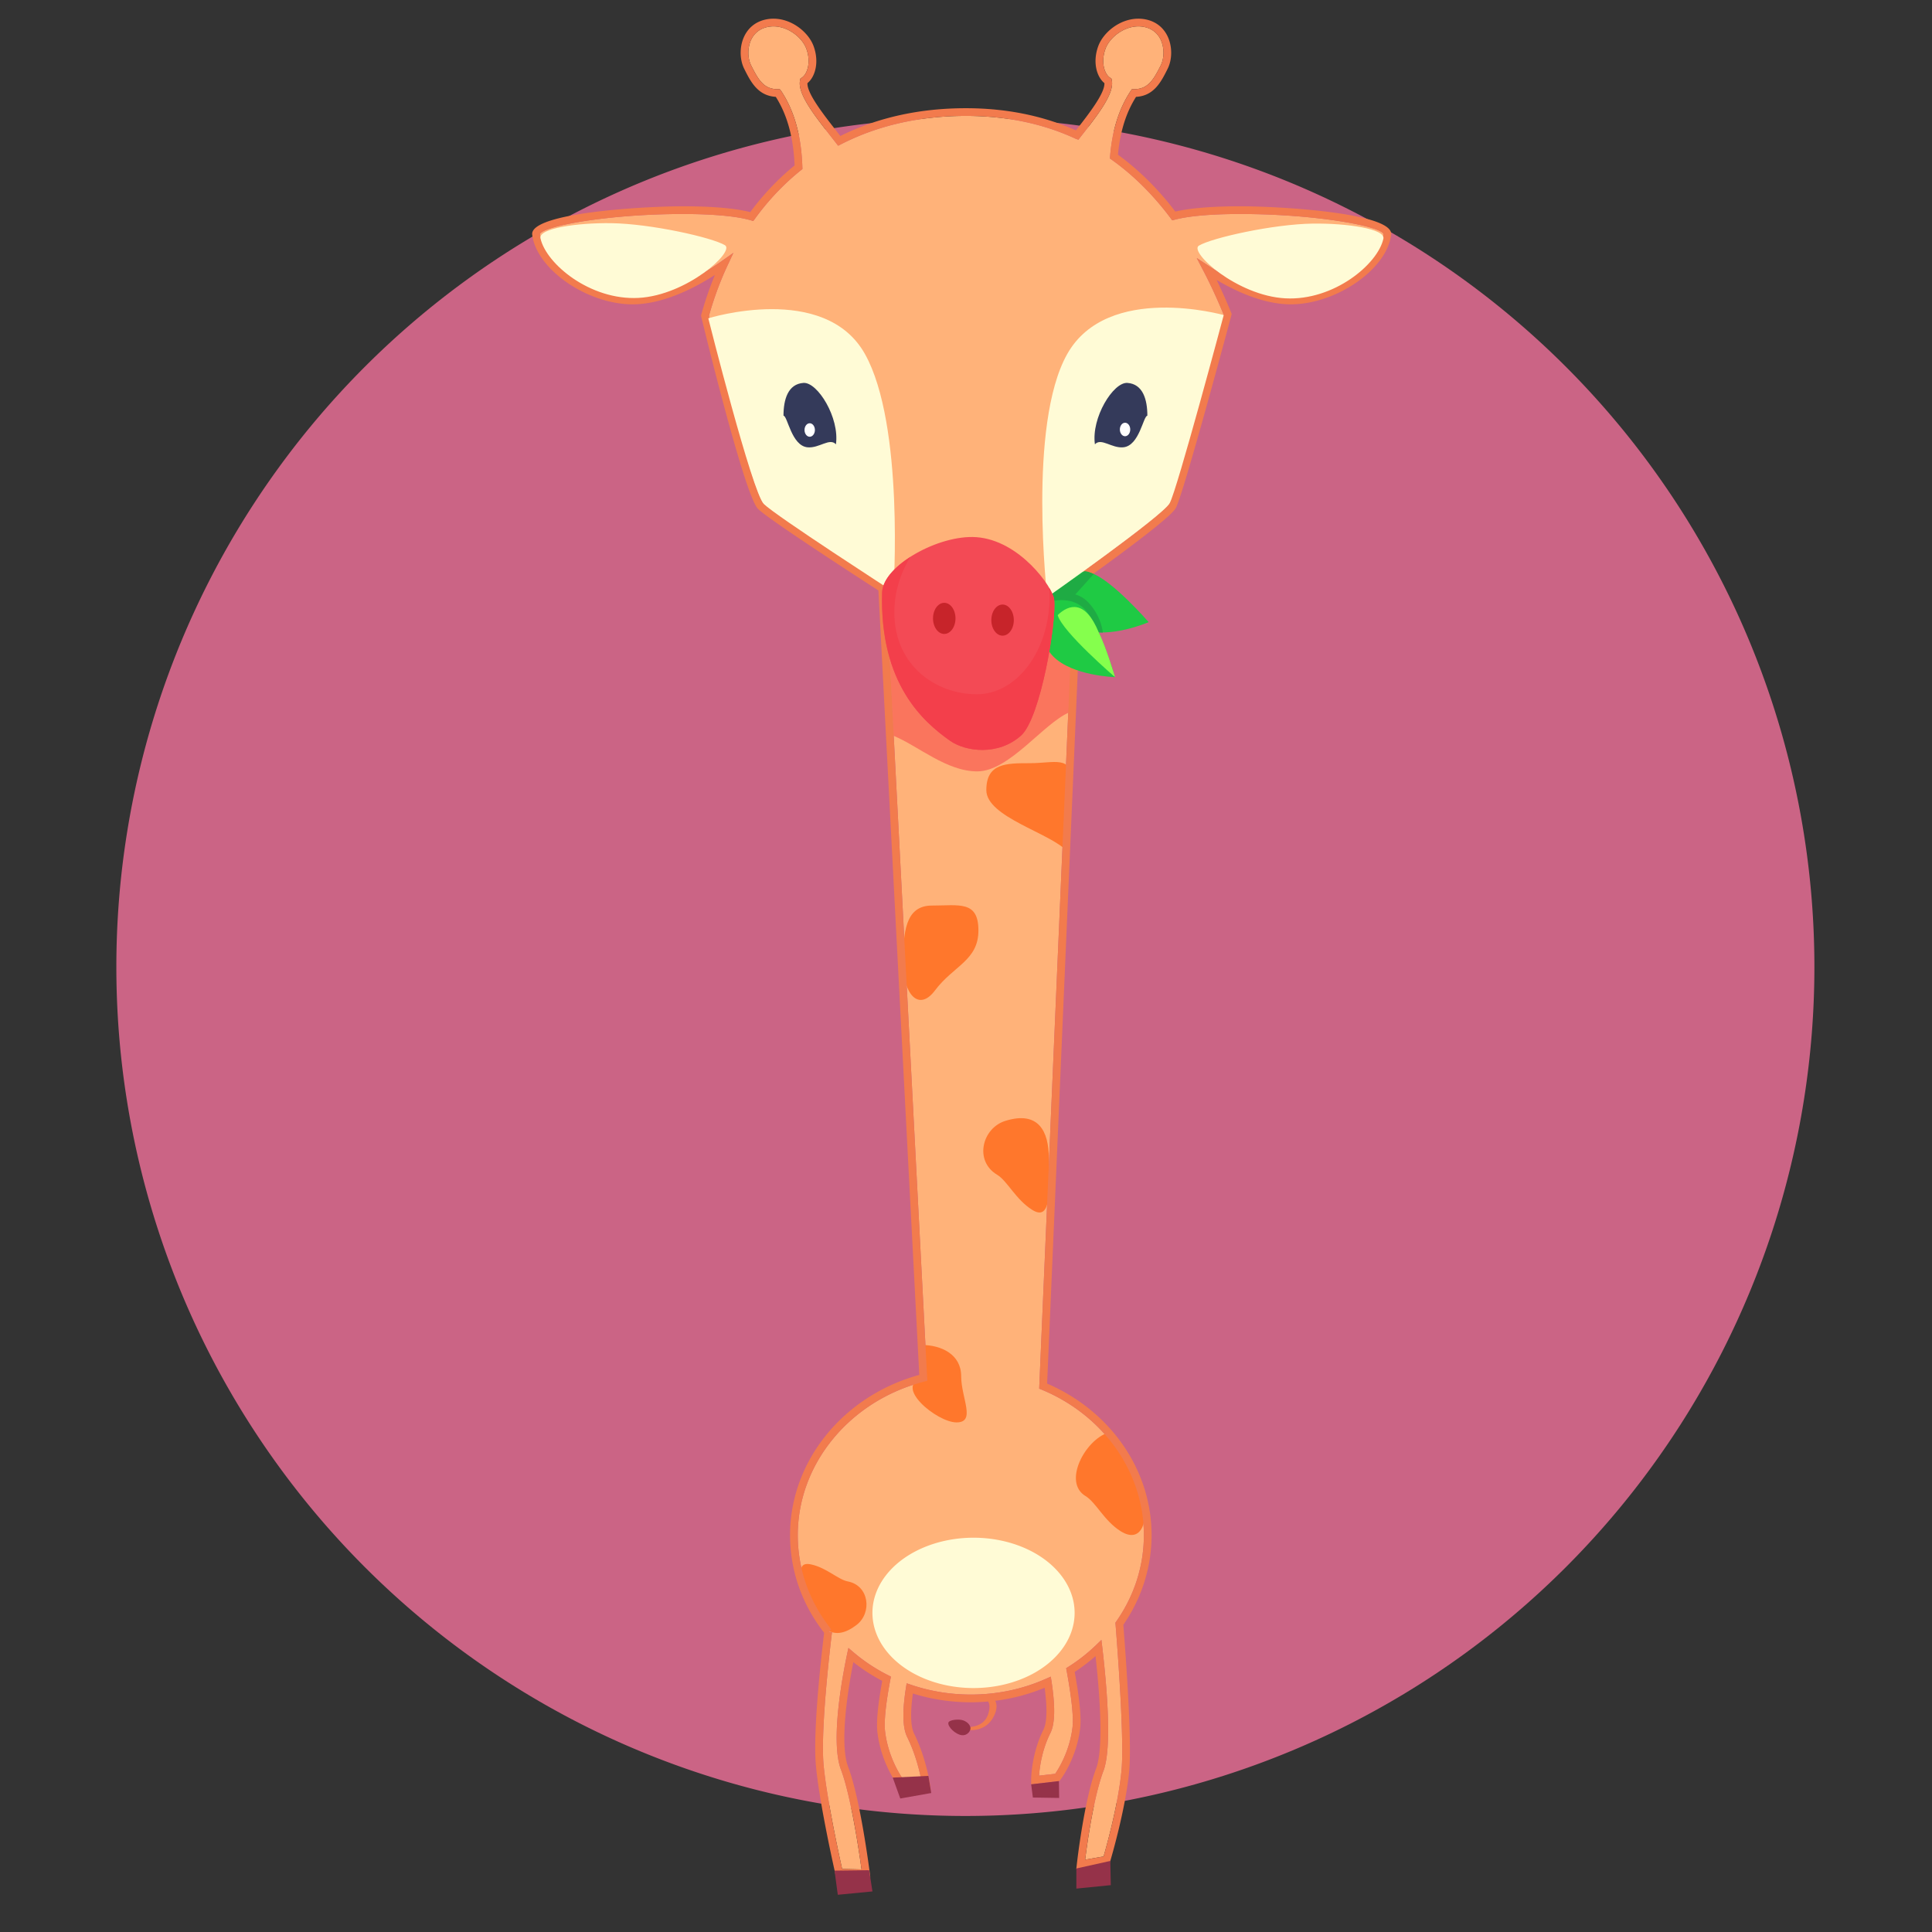<svg class="svg-icon" style="width: 1em; height: 1em;vertical-align: middle;fill: currentColor;overflow: hidden;" viewBox="0 0 1024 1024" version="1.1" xmlns="http://www.w3.org/2000/svg"><rect x="0" y="0" width="1024" height="1024" fill="#333333" stroke="none"/><path d="M511.669 512.504m-450 0a450 450 0 1 0 900 0 450 450 0 1 0-900 0Z" fill="#CB6485" /><path d="M446.351 990.567l10.278 0.263c-1.182-8.654-5.556-38.826-10.906-52.886-5.786-15.207 1.015-50.642 3.236-61.141l0.712-3.361 2.615 2.229a92.34 92.34 0 0 0 18.529 12.267l1.379 0.691-0.285 1.517c-2.463 13.055-3.404 22.312-2.797 27.514 1.491 12.772 7.466 22.332 9.2 24.881l10.103 1.357c-0.863-4.531-3.069-14.123-7.593-23.246-2.425-4.89-2.641-13.418-0.657-26.073l0.376-2.399 2.3 0.78c10.14 3.445 20.811 5.191 31.716 5.191 13.992 0 27.429-2.83 39.937-8.413l2.451-1.094 0.401 2.655c2.034 13.432 1.834 22.34-0.611 27.232-4.567 9.131-5.726 18.416-6.02 22.6l8.55-0.982c1.75-2.545 7.694-11.973 9.181-24.602 0.623-5.309-0.451-15.684-3.106-30.005l-0.252-1.363 1.172-0.738a90.654 90.654 0 0 0 14.548-11.395l2.966-2.854 0.481 4.088c2.247 19.081 5.311 52.935 0.603 65.312-5.191 13.646-8.664 38.796-9.708 47.073l9.772-1.712c1.575-5.457 7.948-28.316 9.522-45.904 1.409-15.734-1.76-59.28-3.189-77.272l-0.058-0.732 0.423-0.603c9.588-13.666 14.656-29.504 14.656-45.8 0-33.202-21.26-63.464-54.165-77.096l-1.321-0.547 0.062-1.429 18.412-428.123 0.81-0.58c43.251-30.983 48.842-37.335 49.526-38.544 3.413-6.039 25.681-88.394 28.931-100.632-3.295-8.043-6.858-15.761-10.596-22.95l-3.629-6.982 6.568 4.332c11.54 7.615 28.919 16.727 44.916 16.092 21.668-0.867 45.501-17.565 47.481-33.185-1.73-4.165-36.192-10.577-75.876-10.577-15.255 0-27.272 1.04-34.753 3.007l-1.331 0.35-0.824-1.103c-9.323-12.462-19.843-22.898-31.266-31.018l-0.948-0.674 0.094-1.158c1.134-13.911 4.708-25.241 10.93-34.638l0.611-0.924 1.108 0.008c7.359 0 10.263-4.763 14.187-12.609 1.996-3.991 1.938-9.688-0.136-13.855-1.233-2.473-3.784-5.621-8.942-6.577a14.987 14.987 0 0 0-2.736-0.249c-8.039 0-15.301 6.113-17.418 11.778-2.752 7.367-0.389 13.684 2.377 15.411l0.727 0.454 0.186 0.836c1.559 7.026-7.309 18.342-16.7 30.324l-1 1.275-1.553-0.575c-17.223-7.997-36.765-12.051-58.083-12.051-24.463 0-46.728 5.06-66.178 15.038l-1.506 0.772-3.494-4.474c-9.383-11.975-18.247-23.286-16.685-30.31l0.186-0.836 0.726-0.454c2.765-1.727 5.128-8.045 2.375-15.411-2.118-5.664-9.38-11.778-17.419-11.778-0.922 0-1.842 0.084-2.734 0.249-5.159 0.955-7.71 4.104-8.942 6.578-2.076 4.166-2.131 9.864-0.136 13.854 3.922 7.846 6.827 12.609 14.075 12.609h1.098l0.732 0.916c7.025 10.612 10.705 23.821 11.251 40.38l0.034 1.022-0.798 0.64c-9.081 7.278-17.291 15.939-24.4 25.745l-0.847 1.169-1.385-0.407c-7.251-2.137-19.985-3.313-35.857-3.313-39.594 0-73.986 6.382-75.862 10.602 2.002 15.613 25.818 32.291 47.475 33.158 17.417 0.652 36.252-9.905 48.812-18.746l6.264-4.409-3.235 6.944c-3.84 8.243-7.107 17.122-9.714 26.397 1.754 8.271 23.395 93.977 28.843 99.399 4.169 4.15 35.833 25.104 64.075 43.327l0.879 0.567 0.054 1.044 21.882 420.131-1.619 0.417c-39.471 10.141-67.039 43.609-67.039 81.387 0 18.101 6.133 35.367 17.739 49.936l-1.353 1.283 1.755 0.222c-0.063 0.499-6.262 50.119-4.472 70.124 1.585 17.725 8.243 48.181 9.846 55.362z" fill="#FFB279" /><path d="M473.511 389.944c13.235 5.449 28.153 18.905 44.453 18.905 16.947 0 35.004-25.317 48.541-31.168l2.026-54.08c-13.935-6.648-31.467-10.3-49.544-10.3-17.727 0-34.983 3.519-48.775 9.928l3.299 66.715z" fill="#FA755D" /><path d="M493.946 479.963c-14.417 0-15.226 14.795-15.226 30.741 0 15.945 8.173 25.796 16.823 14.263 9.875-13.166 23.04-15.872 23.04-31.818 0.001-15.945-10.22-13.186-24.637-13.186zM532.847 594.088c-12.312 3.847-16.623 21.186-4.389 28.526 5.486 3.291 9.874 13.166 18.652 18.652 10.938 6.836 8.777-13.162 8.777-27.429 0-14.267-5.486-25.234-23.04-19.749zM449.317 838.179c-5.127-0.974-11.27-7.298-19.535-9.025-10.301-2.152-3.012 12.55 1.008 23.473 4.02 10.923 11.31 17.775 23.204 8.629 8.343-6.415 6.758-20.904-4.677-23.077zM605.534 792.584c-3.566-13.44-9.326-23.955-18.103-33.281-12.312 3.847-24.303 26.306-12.069 33.646 5.486 3.291 9.874 13.166 18.652 18.652 10.938 6.837 15.179-5.227 11.52-19.017zM488.412 712.856c0.274 4.389 0.549 10.972 0.952 17.42-16.457 4.023 7.143 23.625 17.618 23.625s2.458-12.91 2.458-24.497c0.001-11.585-10.553-16.548-21.028-16.548zM546.013 404.5c-12.899 0-23.235 0.029-23.235 14.296s34.081 22.746 42.71 32.334c0.823-9.052 1.371-22.218 2.194-36.755 0.806-14.245-8.77-9.875-21.669-9.875z" fill="#FF772C" /><path d="M462.41 854.859a53.581 39.842 0 1 0 107.162 0 53.581 39.842 0 1 0-107.162 0Z" fill="#FFFBD6" /><path d="M737.378 123.876c-0.483-11.094-58.793-14.54-79.98-14.54-10.399 0-24.6 0.498-34.453 2.808-9.113-11.98-19.332-22.109-30.4-30.132 1.134-12.243 4.275-22.299 9.586-30.675 9.554-0.496 13.359-8.104 16.73-14.844 2.573-5.145 2.519-12.18-0.134-17.505-1.647-3.306-5.04-7.512-11.856-8.774a19.125 19.125 0 0 0-3.481-0.317c-9.922 0-18.594 7.339-21.246 14.434-3.167 8.479-0.908 16.395 3.217 19.724 0.253 5.204-7.648 15.523-15.109 25.052-17.402-7.802-37.014-11.757-58.326-11.757-24.489 0-46.864 4.954-66.535 14.727l-1.426-1.823c-7.646-9.759-16.27-20.764-16.004-26.198 4.127-3.328 6.386-11.245 3.216-19.724-2.652-7.095-11.325-14.434-21.247-14.434a19.2 19.2 0 0 0-3.479 0.317c-6.817 1.262-10.21 5.469-11.857 8.775-2.652 5.325-2.704 12.359-0.133 17.504 3.354 6.708 7.138 14.278 16.725 14.836 6.086 9.6 9.351 21.515 9.965 36.361-8.693 7.082-16.594 15.396-23.511 24.742-9.817-2.546-24.654-3.095-35.62-3.095-21.184 0-79.489 3.445-79.97 14.538l-0.007 0.158 0.018 0.157c1.972 17.754 27.436 36.12 51.408 37.079 15.934 0.631 32.74-7.419 45.447-15.537-2.78 6.699-5.201 13.739-7.225 21.012l-0.125 0.449 0.082 0.458c0.157 0.876 22.865 94.846 30.07 102.017 5.292 5.268 45.726 31.586 63.864 43.298l21.655 415.762c-40.411 11.097-68.49 45.792-68.49 84.916 0 18.742 6.244 36.623 18.068 51.772-0.846 6.874-6.103 50.928-4.383 70.156 1.823 20.364 10.199 57.085 10.284 57.454l0.354 1.545 18.229 0.467-0.299-2.361c-0.203-1.597-5.031-39.301-11.456-56.185-4.934-12.967 0.434-43.868 2.739-55.532a96.518 96.518 0 0 0 15.329 9.934c-2.328 12.68-3.189 21.839-2.56 27.242 1.875 16.065 10.127 27.086 10.478 27.548l0.514 0.677 17.236 2.317-0.357-2.657c-0.077-0.569-1.952-14.105-8.438-27.184-1.303-2.627-2.418-8.435-0.634-21.246 9.867 3.088 20.184 4.65 30.707 4.65 3.089 0 6.15-0.14 9.184-0.404 0.781 1.315 1.066 3.357 0.054 6.541-1.558 4.899-5.393 6.63-10.467 7.127-0.137 0.411-0.823 1.097-0.137 1.509 3.291 0.137 9.953-0.139 13.617-7.466 1.92-3.84 1.509-6.465 0.687-8.103a100.456 100.456 0 0 0 26.188-6.904c1.824 13.57 0.709 19.54-0.603 22.165-6.557 13.111-6.555 26.192-6.551 26.743l0.014 2.279 14.951-1.719 0.529-0.687c0.349-0.455 8.608-11.349 10.484-27.296 0.659-5.615-0.315-15.662-2.898-29.873a94.442 94.442 0 0 0 11.045-8.403c3.311 29.771 3.463 51.303 0.385 59.39-6.429 16.895-10.125 49.413-10.281 50.788l-0.303 2.712 17.668-3.096 0.363-1.209c0.082-0.271 8.201-27.494 10.031-47.922 1.417-15.832-1.667-58.712-3.128-77.23 9.8-14.219 14.975-30.639 14.975-47.541 0-34.413-21.682-65.789-55.367-80.313l18.267-424.718c30.901-22.157 47.686-35.37 49.894-39.275 4.104-7.257 29.276-101.369 29.505-102.279l0.166-0.651-0.253-0.623a294.537 294.537 0 0 0-7.732-17.394c11.606 6.841 26.707 13.447 41.112 12.88 23.973-0.959 49.437-19.325 51.411-37.079l0.016-0.157-0.006-0.158z m-51.585 33.309c-15.997 0.635-33.376-8.477-44.916-16.092l-6.568-4.332 3.629 6.982c3.738 7.189 7.301 14.907 10.596 22.95-3.249 12.238-25.518 94.593-28.931 100.632-0.685 1.209-6.275 7.56-49.526 38.544l-0.81 0.58-18.412 428.123-0.062 1.429 1.321 0.547c32.905 13.632 54.165 43.894 54.165 77.096 0 16.297-5.068 32.134-14.656 45.8l-0.423 0.603 0.058 0.733c1.429 17.991 4.599 61.538 3.189 77.272-1.575 17.588-7.948 40.447-9.522 45.904l-9.772 1.713c1.044-8.277 4.517-33.427 9.708-47.073 4.708-12.377 1.645-46.231-0.603-65.312l-0.481-4.088-2.966 2.854a90.767 90.767 0 0 1-14.548 11.395l-1.172 0.738 0.252 1.363c2.655 14.321 3.728 24.695 3.106 30.004-1.487 12.628-7.431 22.057-9.181 24.602l-8.55 0.982c0.293-4.183 1.453-13.468 6.02-22.6 2.445-4.892 2.645-13.8 0.611-27.232l-0.401-2.655-2.451 1.094c-12.508 5.583-25.945 8.413-39.937 8.413-10.905 0-21.576-1.746-31.716-5.191l-2.3-0.78-0.376 2.399c-1.984 12.654-1.768 21.183 0.657 26.073 4.525 9.123 6.73 18.716 7.593 23.246l-10.103-1.357c-1.734-2.549-7.709-12.109-9.2-24.881-0.607-5.201 0.334-14.458 2.797-27.514l0.285-1.517-1.379-0.691a92.34 92.34 0 0 1-18.529-12.267l-2.615-2.229-0.711 3.361c-2.221 10.499-9.023 45.934-3.236 61.141 5.35 14.059 9.724 44.231 10.906 52.886l-10.278-0.263c-1.604-7.181-8.261-37.637-9.848-55.359-1.79-20.005 4.409-69.625 4.472-70.124l-1.755-0.221 1.353-1.283c-11.605-14.568-17.739-31.835-17.739-49.936 0-37.779 27.568-71.246 67.039-81.387l1.619-0.417-21.886-420.134-0.054-1.044-0.879-0.567c-28.242-18.224-59.905-39.177-64.075-43.327-5.448-5.422-27.088-91.128-28.843-99.399 2.607-9.275 5.874-18.154 9.714-26.397l3.235-6.944-6.264 4.409c-12.56 8.841-31.395 19.397-48.812 18.746-21.657-0.867-45.473-17.545-47.475-33.158 1.876-4.22 36.269-10.602 75.862-10.602 15.872 0 28.606 1.177 35.857 3.313l1.385 0.407 0.847-1.169c7.109-9.806 15.319-18.467 24.4-25.745l0.798-0.64-0.034-1.022c-0.546-16.559-4.226-29.768-11.251-40.38l-0.732-0.916h-1.098c-7.248 0-10.153-4.763-14.075-12.609-1.995-3.99-1.94-9.687 0.136-13.854 1.231-2.474 3.782-5.622 8.942-6.578a14.982 14.982 0 0 1 2.734-0.249c8.04 0 15.302 6.113 17.419 11.778 2.753 7.367 0.39 13.684-2.375 15.411l-0.726 0.454-0.186 0.836c-1.562 7.024 7.302 18.334 16.685 30.31l3.494 4.474 1.506-0.772c19.45-9.979 41.716-15.038 66.178-15.038 21.318 0 40.86 4.055 58.083 12.051l1.553 0.575 1-1.275c9.391-11.981 18.259-23.298 16.7-30.324l-0.186-0.836-0.727-0.454c-2.766-1.727-5.13-8.044-2.377-15.411 2.118-5.664 9.379-11.778 17.418-11.778 0.924 0 1.844 0.084 2.736 0.249 5.157 0.955 7.708 4.104 8.942 6.577 2.074 4.166 2.132 9.864 0.136 13.855-3.924 7.846-6.828 12.609-14.187 12.609l-1.108-0.008-0.611 0.924c-6.221 9.397-9.796 20.727-10.93 34.638l-0.094 1.158 0.948 0.674c11.423 8.12 21.943 18.556 31.266 31.018l0.824 1.103 1.331-0.35c7.481-1.967 19.498-3.007 34.753-3.007 39.685 0 74.146 6.412 75.876 10.577-1.975 15.618-25.808 32.316-47.476 33.183z" fill="#F27B4D" /><path d="M384.234 129.961c-6.869-4.122-39.341-11.407-60.45-11.678-17.86-0.229-38.468 2.748-37.323 8.014 2.939 13.518 26.332 32.973 51.978 31.599 25.645-1.373 51.265-24.653 45.795-27.935zM695.898 118.511c-21.109 0.271-53.581 7.556-60.45 11.678-5.47 3.282 20.15 26.561 45.795 27.935 25.645 1.374 49.039-18.081 51.978-31.599 1.145-5.267-19.463-8.243-37.323-8.014z" fill="#FFFBD6" /><path d="M510.683 911.895c-2.377-0.952-7.641-0.368-8.014 1.145-0.521 2.114 3.802 6.305 7.098 6.64 3.27 0.333 4.932-2.667 4.58-4.122-0.415-1.714-1.842-2.934-3.664-3.663zM473.167 942.167l4 11.083 16.416-2.917-1.5-9.083zM442.308 991.472l1.745 12.8 18.364-1.772-1.75-11.25zM546.543 945.727l0.898 7.007 13.932 0.211-0.123-8.945zM588.487 986.336l-17.987 3.997V1001l18.25-1.833z" fill="#953249" /><path d="M558.07 310.401s9.365-10.327 20.341-6.683 30.415 26.032 30.415 26.032-20.807 9.028-34.411 3.887c-13.603-5.141-16.345-23.236-16.345-23.236z" fill="#1FCA44" /><path d="M555.054 316.506c2.318-2.402 18.423-12.654 19.626-13.679 1.336-0.356 5.024 1.419 5.024 1.419l-9.756 10.826s3.688 0.872 6.682 4.009c7.345 7.695 7.886 16.191 7.886 16.191s-1.872-0.019-3.208-0.287c-8.421-1.737-21.129-7.65-26.254-18.479z" fill="#1FAB44" /><path d="M553.194 319.88s12.856-5.392 21.258 2.555c8.402 7.947 16.537 36.459 16.537 36.459s-22.672-0.628-32.821-11.044-4.974-27.97-4.974-27.97z" fill="#1FCA44" /><path d="M560.591 326.031c2.495 8.91 30.398 32.863 30.398 32.863s-4.813-16.298-8.613-23.641c-7.173-17.597-15.904-14.924-21.785-9.222z" fill="#85FF4D" /><path d="M565.598 187.731c-21.066 37.552-10.544 128.775-10.544 128.775s61.044-42.998 64.93-49.872c3.886-6.874 28.613-99.636 28.613-99.636s-61.598-17.418-82.999 20.733zM375.408 168.702s23.181 92.189 29.465 98.444c6.284 6.255 68.656 46.534 68.656 46.534s5.97-88.507-15.096-126.06c-21.402-38.151-83.025-18.918-83.025-18.918z" fill="#FFFBD6" /><path d="M467.547 314.016c0.409-14.242 30.047-30.71 49.903-29.309 23.076 1.628 40.509 26.605 41.272 32.973 1.399 11.678-7.173 62.828-17.488 72.128-12.029 10.846-29.38 8.701-37.775 2.748-13.893-9.855-37.307-29.997-35.912-78.54z" fill="#F34A55" /><path d="M494.52 327.754a5.953 8.243 0 1 0 11.906 0 5.953 8.243 0 1 0-11.906 0Z" fill="#C7242A" /><path d="M525.434 328.67a5.953 8.243 0 1 0 11.906 0 5.953 8.243 0 1 0-11.906 0Z" fill="#C7242A" /><path d="M425.873 202.95c-8.229 0.549-10.606 8.772-10.606 17.372 2.194 0.183 4.206 15.909 12.724 16.758 6.18 0.616 11.78-5.238 15.071-1.58 2.012-14.081-9.744-33.047-17.189-32.55zM597.518 202.95c-7.445-0.496-19.2 18.469-17.189 32.549 3.292-3.657 8.891 2.196 15.071 1.58 8.518-0.849 10.529-16.575 12.723-16.758 0.001-8.599-2.376-16.823-10.605-17.371z" fill="#343A5A" /><path d="M426.422 227.91a2.743 3.566 0 1 0 5.486 0 2.743 3.566 0 1 0-5.486 0Z" fill="#FFFFFF" /><path d="M593.558 227.636a2.743 3.566 0 1 0 5.486 0 2.743 3.566 0 1 0-5.486 0Z" fill="#FFFFFF" /><path d="M558.723 317.679c-0.161-1.343-1.071-3.518-2.611-6.123 0.11 1.585 0.173 3.188 0.173 4.811 0 28.501-17.271 51.606-38.577 51.606-21.305 0-43.686-14.93-43.686-43.431 0-7.58 1.533-17.883 8.535-29.429-8.595 5.505-14.823 12.431-15.009 18.902-1.395 48.543 22.019 68.685 35.913 78.539 8.394 5.953 25.745 8.098 37.775-2.748 10.314-9.299 18.886-60.449 17.487-72.127z" fill="#F33F4B" /></svg>